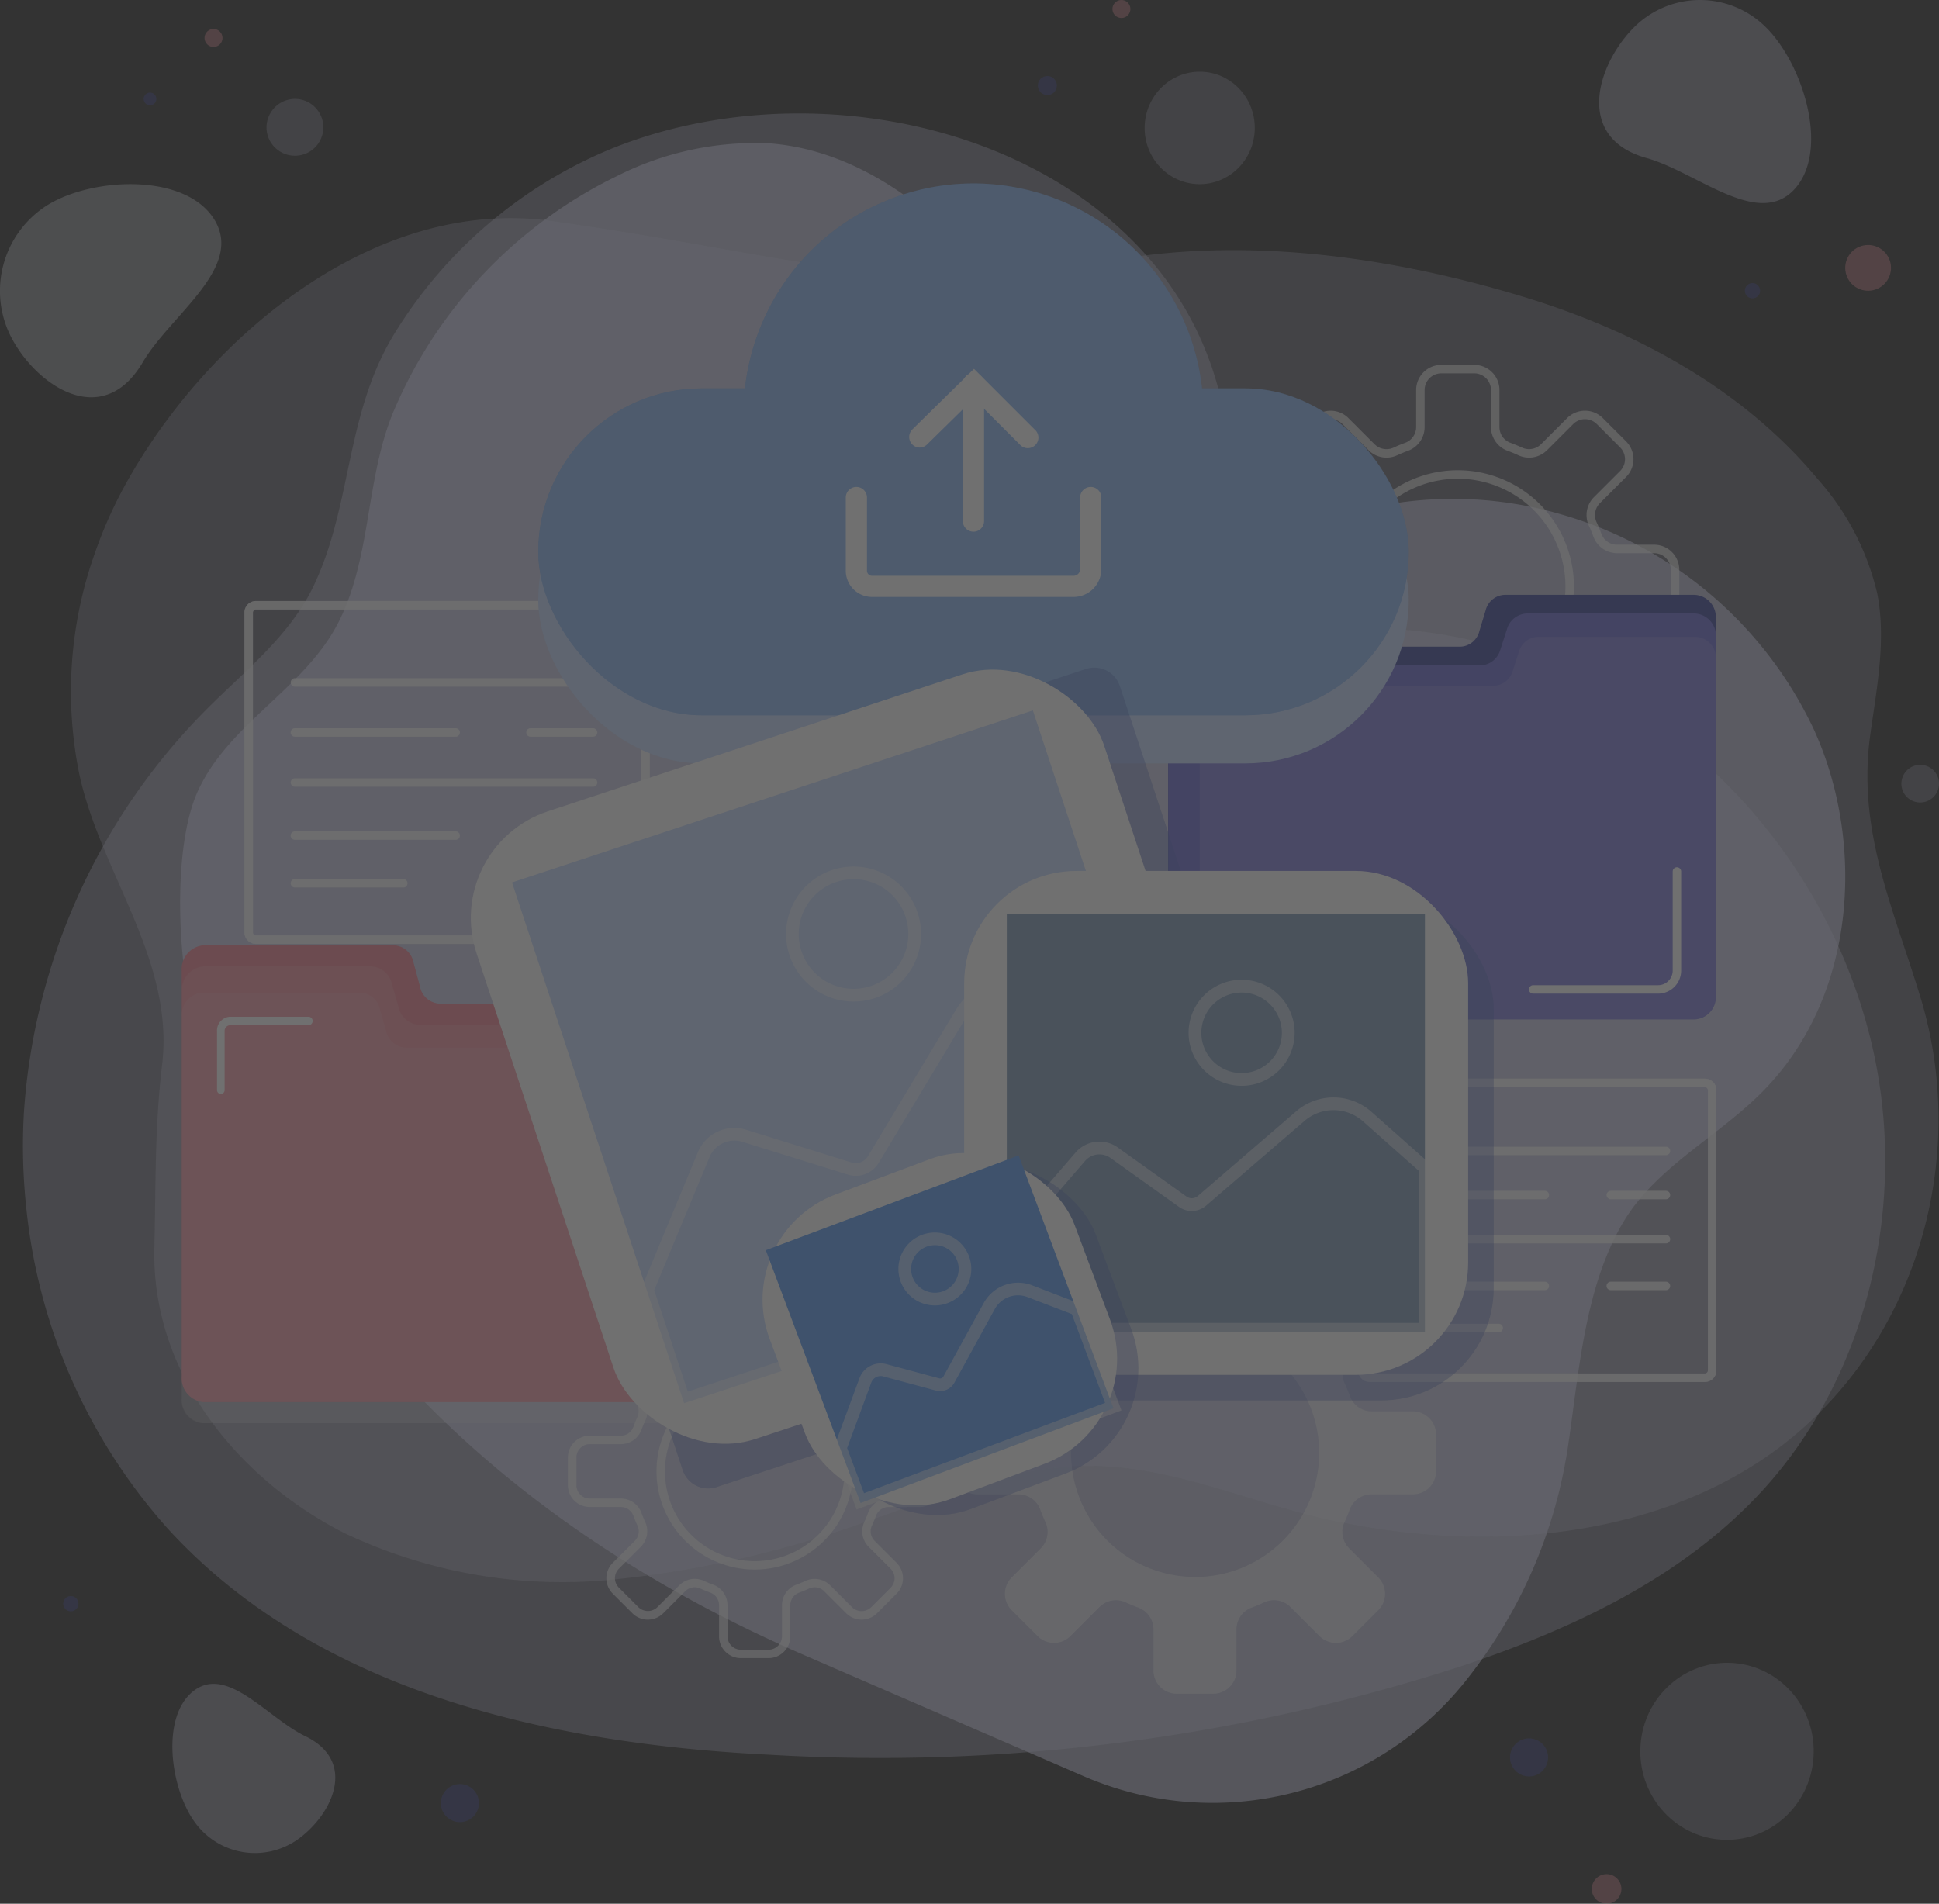 <svg xmlns="http://www.w3.org/2000/svg" width="109.722" height="107.733" viewBox="0 0 109.722 107.733">
  <rect x="0" y="0" width="109.722" height="107.733" fill="#333333" stroke="none"/>
  <g id="Group_1" data-name="Group 1" opacity="0.3">
    <g id="BACKGROUND" transform="translate(0 0)">
      <g id="Group_9" data-name="Group 9" transform="translate(1.3 3.993)">
        <g id="Group_8" data-name="Group 8" transform="translate(0 0)">
          <g id="Group_3" data-name="Group 3" transform="translate(0 2.428)" opacity="0.41">
            <g id="Group_2" data-name="Group 2">
              <g id="Group_1-2" data-name="Group 1">
                <path id="Path_1" data-name="Path 1" d="M28.214,106.152a32.774,32.774,0,0,1-.129-5.472A35.719,35.719,0,0,1,38.5,77.858c2.146-2.14,4.611-4.086,5.94-6.832,2.238-4.624,1.793-9.778,4.627-14.376A26.056,26.056,0,0,1,61.125,46.3c14.727-6.1,36.148,1.424,35.181,19.967,0,.067-.006.163-.008.285a6.644,6.644,0,0,0,6.8,6.8c13.849-.4,26.3,9.859,29.538,23.516,2.082,8.783-.115,18.647-6.156,25.259-4.509,4.935-10.746,7.846-17.025,9.952a106.819,106.819,0,0,1-39.222,5.02c-12.386-.615-25.566-3.543-34.02-12.8A32.111,32.111,0,0,1,28.214,106.152Z" transform="translate(-28.026 -44.223)" fill="#e1e2fe"/>
              </g>
            </g>
          </g>
          <g id="Group_4" data-name="Group 4" transform="translate(63.405)" opacity="0.31">
            <ellipse id="Ellipse_1" data-name="Ellipse 1" cx="3.182" cy="3.116" rx="3.182" ry="3.116" transform="matrix(0.021, -1, 1, 0.021, 0, 6.363)" fill="#e1e2fe"/>
          </g>
          <g id="Group_5" data-name="Group 5" transform="translate(13.783 1.605)" opacity="0.31">
            <path id="Path_2" data-name="Path 2" d="M85.611,42.511a1.608,1.608,0,1,0,1.524-1.725A1.619,1.619,0,0,0,85.611,42.511Z" transform="translate(-85.609 -40.785)" fill="#e1e2fe"/>
          </g>
          <g id="Group_6" data-name="Group 6" transform="translate(106.293 39.289)" opacity="0.31">
            <path id="Path_3" data-name="Path 3" d="M472.088,199.358a1.065,1.065,0,1,0,1.009-1.142A1.072,1.072,0,0,0,472.088,199.358Z" transform="translate(-472.086 -198.215)" fill="#e1e2fe"/>
          </g>
          <g id="Group_7" data-name="Group 7" transform="translate(91.417 90.001)" opacity="0.31">
            <ellipse id="Ellipse_2" data-name="Ellipse 2" cx="5.009" cy="4.906" rx="5.009" ry="4.906" transform="translate(0 10.017) rotate(-88.801)" fill="#e1e2fe"/>
          </g>
        </g>
      </g>
      <g id="Group_13" data-name="Group 13">
        <g id="Group_10" data-name="Group 10">
          <path id="Path_4" data-name="Path 4" d="M23.342,69.808a5.73,5.73,0,0,1,2.017-7.739c2.65-1.57,7.883-1.743,9.419.961s-2.532,5.31-4.11,7.991C28.467,74.76,24.878,72.512,23.342,69.808Z" transform="translate(-22.594 -50.512)" fill="#ecf1f7" opacity="0.47"/>
          <path id="Path_5" data-name="Path 5" d="M70.506,424.239a4.191,4.191,0,0,1-5.93-.979c-1.371-1.942-1.893-6,.011-7.405s4.155,1.566,6.275,2.589C73.819,419.872,72.409,422.837,70.506,424.239Z" transform="translate(-53.591 -320.196)" fill="#e1e2fe" opacity="0.47"/>
          <path id="Path_6" data-name="Path 6" d="M402.5,19.055a5.28,5.28,0,0,1,7.576-.115c2.121,2.1,3.643,7.029,1.58,9.2s-5.5-1.012-8.351-1.807C399.328,25.22,400.441,21.223,402.5,19.055Z" transform="translate(-310.147 -17.395)" fill="#e1e2fe" opacity="0.47"/>
        </g>
        <g id="Group_12" data-name="Group 12" transform="translate(4.008 8.073)">
          <path id="Path_7" data-name="Path 7" d="M40.7,87.939a23.352,23.352,0,0,0-.871,12.541c1.212,5.575,5.388,10.477,4.676,16.423-.427,3.568-.351,6.839-.437,10.345-.177,7.2,4.853,13.158,10.754,16.141a28.717,28.717,0,0,0,15.5,2.6,59.271,59.271,0,0,0,13.9-3.2c4.337-1.485,8.546-3.33,13.222-3.191,3.889.115,7.495,1.56,11.186,2.564,8.811,2.4,19.235,2.056,26.724-3.138,8.209-5.693,11.525-16.494,8.656-25.934-1.539-5.063-3.593-9.452-2.85-14.846.366-2.654.911-5.355.407-7.986a14.762,14.762,0,0,0-3.365-6.5c-4.245-5.115-10.289-8.377-16.572-10.3-7.127-2.177-15.04-3.364-22.451-2.237-14.4,2.189-17.53.06-32.579-2.077C56.516,67.718,47.053,75.733,42.458,84A24.965,24.965,0,0,0,40.7,87.939Z" transform="translate(-39.34 -64.706)" fill="#e1e2fe" opacity="0.32"/>
          <g id="Group_11" data-name="Group 11" transform="translate(6.186)" opacity="0.83">
            <path id="Path_8" data-name="Path 8" d="M67.324,85.937C69.4,83.2,72.6,81.343,74.174,78.2c1.88-3.764,1.484-8.206,3.163-12.051A26.147,26.147,0,0,1,89.94,52.99a17.352,17.352,0,0,1,8.593-1.831c4.476.343,8.337,3.008,11.357,6.19,4.494,4.736,7.671,11.463,13.064,15.257,2.976,2.094,6.473-.128,9.626-.832a21.815,21.815,0,0,1,10.677.36,22.711,22.711,0,0,1,14.378,12.206c2.885,6.327,2.475,15.073-2.94,20.513-2.5,2.516-5.9,4.2-7.761,7.212-2.333,3.783-2.606,8.9-3.258,13.1a27.8,27.8,0,0,1-5.688,12.925l-.1.128A18.325,18.325,0,0,1,116.4,143.6l-15.869-6.875c-16.1-6.976-28.326-18.217-34.194-34.508C65.064,98.7,64.6,91.18,66.22,87.739A10.1,10.1,0,0,1,67.324,85.937Z" transform="translate(-65.183 -51.12)" fill="#e1e2fe" opacity="0.81"/>
          </g>
        </g>
      </g>
      <circle id="Ellipse_3" data-name="Ellipse 3" cx="1.077" cy="1.077" r="1.077" transform="translate(85.447 98.374)" fill="#3e479b" opacity="0.58"/>
      <circle id="Ellipse_4" data-name="Ellipse 4" cx="0.539" cy="0.539" r="0.539" transform="translate(58.727 4.301)" fill="#3e479b" opacity="0.58"/>
      <circle id="Ellipse_5" data-name="Ellipse 5" cx="1.077" cy="1.077" r="1.077" transform="translate(24.947 100.96)" fill="#3e479b" opacity="0.58"/>
      <circle id="Ellipse_6" data-name="Ellipse 6" cx="0.838" cy="0.838" r="0.838" transform="translate(90.074 106.057)" fill="#ef929c" opacity="0.58"/>
      <circle id="Ellipse_7" data-name="Ellipse 7" cx="0.359" cy="0.359" r="0.359" transform="translate(8.13 5.24)" fill="#3e479b" opacity="0.58"/>
      <circle id="Ellipse_8" data-name="Ellipse 8" cx="1.294" cy="1.294" r="1.294" transform="translate(103.971 15.725) rotate(-63.039)" fill="#ef929c" opacity="0.58"/>
      <path id="Path_9" data-name="Path 9" d="M71.958,24.855a.507.507,0,1,1-.39-.6A.508.508,0,0,1,71.958,24.855Z" transform="translate(-59.379 -22.603)" fill="#ef929c" opacity="0.58"/>
      <path id="Path_10" data-name="Path 10" d="M286.584,18.008a.507.507,0,1,1-.39-.6A.507.507,0,0,1,286.584,18.008Z" transform="translate(-222.63 -17.395)" fill="#ef929c" opacity="0.58"/>
      <path id="Path_11" data-name="Path 11" d="M435.934,84.845a.431.431,0,1,1-.332-.512A.431.431,0,0,1,435.934,84.845Z" transform="translate(-336.345 -68.303)" fill="#3e479b" opacity="0.58"/>
      <path id="Path_12" data-name="Path 12" d="M38.391,395.252a.431.431,0,1,1-.332-.512A.431.431,0,0,1,38.391,395.252Z" transform="translate(-33.961 -304.409)" fill="#3e479b" opacity="0.58"/>
    </g>
    <g id="OBJECTS" transform="translate(10.283 6.299)">
      <g id="Group_28" data-name="Group 28" transform="translate(3.55 14.348)">
        <g id="Group_18" data-name="Group 18" transform="translate(18.306)" opacity="0.66">
          <g id="Group_17" data-name="Group 17">
            <g id="Group_14" data-name="Group 14" transform="translate(37.818)">
              <path id="Path_13" data-name="Path 13" d="M328.322,128.72h-1.868a1.424,1.424,0,0,1-1.422-1.423v-2.1a.948.948,0,0,0-.62-.886c-.221-.081-.44-.172-.653-.271a.956.956,0,0,0-1.075.184l-1.486,1.486a1.423,1.423,0,0,1-2.012,0l-1.321-1.321a1.424,1.424,0,0,1,0-2.012l1.486-1.486a.956.956,0,0,0,.184-1.075c-.1-.215-.19-.434-.271-.653a.948.948,0,0,0-.886-.62h-2.1a1.424,1.424,0,0,1-1.423-1.423v-1.868a1.424,1.424,0,0,1,1.423-1.423h2.1a.948.948,0,0,0,.886-.62c.08-.219.172-.439.271-.653a.956.956,0,0,0-.184-1.075l-1.486-1.486a1.424,1.424,0,0,1,0-2.012l1.321-1.321a1.424,1.424,0,0,1,2.012,0l1.486,1.486a.956.956,0,0,0,1.075.184c.215-.1.434-.19.653-.271a.948.948,0,0,0,.62-.886v-2.1a1.424,1.424,0,0,1,1.422-1.423h1.868a1.424,1.424,0,0,1,1.423,1.423v2.1a.948.948,0,0,0,.62.886c.219.08.439.171.653.27a.956.956,0,0,0,1.075-.184l1.486-1.486a1.424,1.424,0,0,1,2.012,0l1.321,1.321a1.424,1.424,0,0,1,0,2.012l-1.486,1.486a.955.955,0,0,0-.184,1.075c.1.214.19.434.271.653a.948.948,0,0,0,.886.62h2.1a1.424,1.424,0,0,1,1.423,1.423v1.868a1.424,1.424,0,0,1-1.423,1.423h-2.1a.948.948,0,0,0-.886.62c-.08.219-.171.439-.27.653a.955.955,0,0,0,.184,1.075l1.486,1.486a1.425,1.425,0,0,1,0,2.012l-1.321,1.321a1.423,1.423,0,0,1-2.012,0l-1.486-1.486a.956.956,0,0,0-1.075-.184c-.213.1-.433.19-.653.271a.948.948,0,0,0-.62.886v2.1A1.424,1.424,0,0,1,328.322,128.72Zm-4.97-5.249a1.44,1.44,0,0,1,.607.134c.2.093.409.179.617.255a1.428,1.428,0,0,1,.934,1.336v2.1a.945.945,0,0,0,.944.944h1.868a.945.945,0,0,0,.944-.944v-2.1a1.429,1.429,0,0,1,.934-1.336c.208-.076.416-.163.617-.255a1.436,1.436,0,0,1,1.615.28l1.486,1.486a.945.945,0,0,0,1.335,0l1.321-1.321a.945.945,0,0,0,0-1.335l-1.486-1.486a1.435,1.435,0,0,1-.28-1.615c.093-.2.18-.41.255-.617a1.428,1.428,0,0,1,1.336-.934h2.1a.945.945,0,0,0,.944-.944v-1.868a.945.945,0,0,0-.944-.944h-2.1a1.428,1.428,0,0,1-1.336-.934c-.076-.208-.162-.415-.255-.617a1.435,1.435,0,0,1,.28-1.614l1.486-1.486a.945.945,0,0,0,0-1.335L335.253,107a.946.946,0,0,0-1.335,0l-1.486,1.486a1.437,1.437,0,0,1-1.615.28c-.2-.094-.41-.18-.617-.255a1.429,1.429,0,0,1-.934-1.336v-2.1a.945.945,0,0,0-.944-.944h-1.868a.945.945,0,0,0-.944.944v2.1a1.429,1.429,0,0,1-.934,1.336c-.207.076-.415.162-.617.255a1.436,1.436,0,0,1-1.614-.28L320.859,107a.946.946,0,0,0-1.335,0l-1.321,1.321a.945.945,0,0,0,0,1.335l1.486,1.486a1.436,1.436,0,0,1,.28,1.614c-.093.2-.179.41-.256.617a1.428,1.428,0,0,1-1.336.934h-2.1a.945.945,0,0,0-.944.944v1.868a.945.945,0,0,0,.944.944h2.1a1.428,1.428,0,0,1,1.336.934c.076.207.162.414.256.617a1.437,1.437,0,0,1-.28,1.614l-1.486,1.486a.945.945,0,0,0,0,1.335l1.321,1.321a.946.946,0,0,0,1.335,0l1.486-1.486A1.425,1.425,0,0,1,323.352,123.471Zm4.036-.715a6.571,6.571,0,1,1,6.571-6.571A6.578,6.578,0,0,1,327.388,122.756Zm0-12.662a6.092,6.092,0,1,0,6.092,6.092A6.1,6.1,0,0,0,327.388,110.093Z" transform="translate(-314.853 -103.65)" fill="#fff"/>
            </g>
            <g id="Group_15" data-name="Group 15" transform="translate(21.849 47.937)" opacity="0.84">
              <path id="Path_14" data-name="Path 14" d="M274.1,315.2h-2.331a1.312,1.312,0,0,1-1.232-.862q-.132-.359-.292-.7a1.32,1.32,0,0,1,.257-1.491l1.648-1.648a1.312,1.312,0,0,0,0-1.856l-1.465-1.465a1.312,1.312,0,0,0-1.856,0l-1.648,1.649a1.32,1.32,0,0,1-1.491.257q-.345-.16-.7-.292a1.313,1.313,0,0,1-.862-1.232v-2.331a1.312,1.312,0,0,0-1.312-1.312h-2.072a1.312,1.312,0,0,0-1.312,1.312v2.331a1.313,1.313,0,0,1-.862,1.232q-.359.132-.7.292a1.32,1.32,0,0,1-1.491-.257l-1.648-1.649a1.312,1.312,0,0,0-1.856,0l-1.465,1.465a1.312,1.312,0,0,0,0,1.856l1.648,1.648a1.32,1.32,0,0,1,.257,1.491q-.16.345-.292.7a1.312,1.312,0,0,1-1.232.862H249.45a1.312,1.312,0,0,0-1.312,1.312v2.072a1.312,1.312,0,0,0,1.312,1.312h2.331a1.312,1.312,0,0,1,1.232.862q.132.359.292.7a1.32,1.32,0,0,1-.257,1.491l-1.648,1.648a1.312,1.312,0,0,0,0,1.856l1.465,1.465a1.312,1.312,0,0,0,1.856,0l1.648-1.649a1.32,1.32,0,0,1,1.491-.257q.345.16.7.292a1.313,1.313,0,0,1,.862,1.232v2.331a1.312,1.312,0,0,0,1.312,1.312h2.072a1.312,1.312,0,0,0,1.312-1.312v-2.331a1.313,1.313,0,0,1,.862-1.232q.359-.132.7-.292a1.32,1.32,0,0,1,1.491.257l1.648,1.649a1.312,1.312,0,0,0,1.856,0l1.465-1.465a1.312,1.312,0,0,0,0-1.856l-1.648-1.648a1.32,1.32,0,0,1-.257-1.491q.16-.345.292-.7a1.312,1.312,0,0,1,1.232-.862H274.1a1.312,1.312,0,0,0,1.312-1.312v-2.072A1.312,1.312,0,0,0,274.1,315.2Zm-12.324,9.37a7.021,7.021,0,1,1,7.022-7.022A7.021,7.021,0,0,1,261.774,324.574Z" transform="translate(-248.138 -303.916)" fill="#fff"/>
            </g>
            <g id="Group_16" data-name="Group 16" transform="translate(0 52.049)">
              <path id="Path_15" data-name="Path 15" d="M168.212,342.231h-1.57A1.235,1.235,0,0,1,165.409,341v-1.766a.758.758,0,0,0-.5-.709c-.185-.068-.371-.144-.551-.228a.765.765,0,0,0-.86.147l-1.249,1.249a1.233,1.233,0,0,1-1.744,0l-1.11-1.11a1.233,1.233,0,0,1,0-1.744l1.249-1.248a.764.764,0,0,0,.147-.86c-.083-.18-.16-.365-.229-.552a.758.758,0,0,0-.709-.5h-1.766a1.235,1.235,0,0,1-1.233-1.233v-1.569a1.235,1.235,0,0,1,1.233-1.233h1.766a.758.758,0,0,0,.709-.5c.069-.187.146-.373.229-.552a.765.765,0,0,0-.147-.86l-1.249-1.249a1.233,1.233,0,0,1,0-1.744l1.11-1.11a1.235,1.235,0,0,1,1.744,0l1.249,1.249a.764.764,0,0,0,.86.147c.178-.083.364-.159.551-.228a.758.758,0,0,0,.5-.709v-1.766a1.235,1.235,0,0,1,1.233-1.233h1.57a1.235,1.235,0,0,1,1.233,1.233v1.766a.758.758,0,0,0,.5.709c.188.069.373.146.551.228a.764.764,0,0,0,.86-.147l1.249-1.249a1.235,1.235,0,0,1,1.744,0l1.11,1.11a1.233,1.233,0,0,1,0,1.744l-1.249,1.249a.765.765,0,0,0-.147.86c.083.178.16.364.229.552a.758.758,0,0,0,.709.5h1.766A1.235,1.235,0,0,1,178,330.878v1.569a1.235,1.235,0,0,1-1.233,1.233H175a.758.758,0,0,0-.709.5c-.068.186-.145.372-.229.552a.764.764,0,0,0,.147.86l1.249,1.248a1.234,1.234,0,0,1,0,1.744l-1.11,1.11a1.233,1.233,0,0,1-1.744,0l-1.249-1.249a.766.766,0,0,0-.86-.147c-.181.084-.367.161-.552.229a.758.758,0,0,0-.5.709V341A1.235,1.235,0,0,1,168.212,342.231Zm-4.175-4.486a1.252,1.252,0,0,1,.526.116c.169.078.342.15.515.213a1.239,1.239,0,0,1,.81,1.158V341a.756.756,0,0,0,.755.755h1.57a.756.756,0,0,0,.754-.755v-1.766a1.239,1.239,0,0,1,.81-1.158c.173-.063.346-.135.515-.213a1.246,1.246,0,0,1,1.4.243l1.249,1.249a.772.772,0,0,0,1.067,0l1.11-1.11a.755.755,0,0,0,0-1.067l-1.249-1.248a1.245,1.245,0,0,1-.243-1.4c.078-.168.15-.341.213-.515A1.238,1.238,0,0,1,175,333.2h1.766a.755.755,0,0,0,.755-.755v-1.569a.755.755,0,0,0-.755-.755H175a1.239,1.239,0,0,1-1.158-.81c-.064-.175-.136-.348-.213-.515a1.245,1.245,0,0,1,.243-1.4l1.249-1.249a.755.755,0,0,0,0-1.067l-1.11-1.11a.756.756,0,0,0-1.067,0l-1.249,1.249a1.244,1.244,0,0,1-1.4.243c-.166-.077-.34-.149-.515-.214a1.238,1.238,0,0,1-.81-1.158v-1.766a.755.755,0,0,0-.754-.755h-1.57a.755.755,0,0,0-.755.755v1.766a1.238,1.238,0,0,1-.81,1.158c-.175.064-.349.136-.515.214a1.244,1.244,0,0,1-1.4-.243l-1.249-1.249a.756.756,0,0,0-1.067,0l-1.11,1.11a.754.754,0,0,0,0,1.067l1.249,1.249a1.244,1.244,0,0,1,.243,1.4c-.077.167-.149.34-.214.516a1.238,1.238,0,0,1-1.158.81h-1.766a.755.755,0,0,0-.755.755v1.569a.755.755,0,0,0,.755.755h1.766a1.238,1.238,0,0,1,1.158.81c.064.174.135.347.213.515a1.244,1.244,0,0,1-.243,1.4l-1.249,1.248a.754.754,0,0,0,0,1.067l1.11,1.11a.772.772,0,0,0,1.067,0l1.249-1.249A1.234,1.234,0,0,1,164.037,337.745Zm3.39-.524a5.558,5.558,0,1,1,5.558-5.558A5.564,5.564,0,0,1,167.427,337.221Zm0-10.637a5.079,5.079,0,1,0,5.079,5.079A5.085,5.085,0,0,0,167.427,326.584Z" transform="translate(-156.859 -321.095)" fill="#fff"/>
            </g>
          </g>
        </g>
        <g id="Group_27" data-name="Group 27" transform="translate(0 13.364)">
          <g id="Group_22" data-name="Group 22" transform="translate(63.022 27.031)" opacity="0.81">
            <path id="Path_16" data-name="Path 16" d="M405.755,299.4h-3.121a.239.239,0,0,1,0-.479h3.121a.239.239,0,0,1,0,.479Z" transform="translate(-388.339 -292.575)" fill="#fff"/>
            <path id="Path_17" data-name="Path 17" d="M405.755,320.883h-3.121a.239.239,0,0,1,0-.479h3.121a.239.239,0,0,1,0,.479Z" transform="translate(-388.339 -308.915)" fill="#fff"/>
            <g id="Group_21" data-name="Group 21">
              <g id="Group_20" data-name="Group 20">
                <g id="Group_19" data-name="Group 19">
                  <path id="Path_18" data-name="Path 18" d="M363.294,289.569H344.321a.65.65,0,0,1-.649-.649V273.057a.65.65,0,0,1,.649-.649h18.973a.65.65,0,0,1,.649.649v15.863A.65.65,0,0,1,363.294,289.569Zm-18.973-16.682a.171.171,0,0,0-.17.17v15.863a.171.171,0,0,0,.17.17h18.973a.171.171,0,0,0,.17-.17V273.057a.171.171,0,0,0-.17-.17Z" transform="translate(-343.672 -272.408)" fill="#fff"/>
                  <path id="Path_19" data-name="Path 19" d="M363.294,289.569H344.321a.65.65,0,0,1-.649-.649V273.057a.65.65,0,0,1,.649-.649h18.973a.65.65,0,0,1,.649.649v15.863A.65.65,0,0,1,363.294,289.569Zm-18.973-16.682a.171.171,0,0,0-.17.17v15.863a.171.171,0,0,0,.17.17h18.973a.171.171,0,0,0,.17-.17V273.057a.171.171,0,0,0-.17-.17Z" transform="translate(-343.672 -272.408)" fill="#fff" opacity="0.66"/>
                </g>
              </g>
              <path id="Path_20" data-name="Path 20" d="M368.419,288.975h-14.87a.239.239,0,1,1,0-.479h14.87a.239.239,0,1,1,0,.479Z" transform="translate(-351.002 -284.645)" fill="#fff"/>
              <path id="Path_21" data-name="Path 21" d="M368.419,309.826h-14.87a.239.239,0,0,1,0-.479h14.87a.239.239,0,0,1,0,.479Z" transform="translate(-351.002 -300.505)" fill="#fff"/>
              <path id="Path_22" data-name="Path 22" d="M361.565,299.4h-8.017a.239.239,0,1,1,0-.479h8.017a.239.239,0,1,1,0,.479Z" transform="translate(-351.002 -292.575)" fill="#fff"/>
              <path id="Path_23" data-name="Path 23" d="M361.565,320.883h-8.017a.239.239,0,1,1,0-.479h8.017a.239.239,0,1,1,0,.479Z" transform="translate(-351.002 -308.915)" fill="#fff"/>
              <path id="Path_24" data-name="Path 24" d="M358.955,330.835h-5.407a.239.239,0,1,1,0-.479h5.407a.239.239,0,1,1,0,.479Z" transform="translate(-351.002 -316.485)" fill="#fff"/>
            </g>
          </g>
          <g id="Group_26" data-name="Group 26" opacity="0.81">
            <path id="Path_25" data-name="Path 25" d="M150.787,190.039h-3.54a.239.239,0,0,1,0-.479h3.54a.239.239,0,0,1,0,.479Z" transform="translate(-131.06 -182.36)" fill="#fff"/>
            <path id="Path_26" data-name="Path 26" d="M150.787,214.412h-3.54a.239.239,0,1,1,0-.479h3.54a.239.239,0,0,1,0,.479Z" transform="translate(-131.06 -200.899)" fill="#fff"/>
            <g id="Group_25" data-name="Group 25">
              <g id="Group_24" data-name="Group 24">
                <g id="Group_23" data-name="Group 23">
                  <path id="Path_27" data-name="Path 27" d="M102.669,178.884H81.033a.65.65,0,0,1-.649-.649V160.128a.65.65,0,0,1,.649-.649h21.636a.65.65,0,0,1,.649.649v18.107A.65.65,0,0,1,102.669,178.884ZM81.033,159.958a.17.17,0,0,0-.17.17v18.107a.17.17,0,0,0,.17.17h21.636a.17.17,0,0,0,.17-.17V160.128a.17.17,0,0,0-.17-.17Z" transform="translate(-80.384 -159.479)" fill="#fff"/>
                  <path id="Path_28" data-name="Path 28" d="M102.669,178.884H81.033a.65.65,0,0,1-.649-.649V160.128a.65.65,0,0,1,.649-.649h21.636a.65.65,0,0,1,.649.649v18.107A.65.65,0,0,1,102.669,178.884ZM81.033,159.958a.17.17,0,0,0-.17.17v18.107a.17.17,0,0,0,.17.17h21.636a.17.17,0,0,0,.17-.17V160.128a.17.17,0,0,0-.17-.17Z" transform="translate(-80.384 -159.479)" fill="#fff" opacity="0.66"/>
                </g>
              </g>
              <path id="Path_29" data-name="Path 29" d="M108.427,178.21H91.556a.239.239,0,0,1,0-.479h16.871a.239.239,0,0,1,0,.479Z" transform="translate(-88.7 -173.362)" fill="#fff"/>
              <path id="Path_30" data-name="Path 30" d="M108.427,201.867H91.556a.239.239,0,1,1,0-.479h16.871a.239.239,0,0,1,0,.479Z" transform="translate(-88.7 -191.356)" fill="#fff"/>
              <path id="Path_31" data-name="Path 31" d="M100.652,190.039h-9.1a.239.239,0,0,1,0-.479h9.1a.239.239,0,1,1,0,.479Z" transform="translate(-88.7 -182.36)" fill="#fff"/>
              <path id="Path_32" data-name="Path 32" d="M100.652,214.412h-9.1a.239.239,0,0,1,0-.479h9.1a.239.239,0,1,1,0,.479Z" transform="translate(-88.7 -200.899)" fill="#fff"/>
              <path id="Path_33" data-name="Path 33" d="M97.69,225.7H91.556a.239.239,0,1,1,0-.479H97.69a.239.239,0,1,1,0,.479Z" transform="translate(-88.7 -209.487)" fill="#fff"/>
            </g>
          </g>
        </g>
      </g>
      <g id="Group_34" data-name="Group 34" transform="translate(0 27.362)">
        <g id="Group_30" data-name="Group 30" transform="translate(55.824 0)">
          <g id="Group_29" data-name="Group 29">
            <path id="Path_34" data-name="Path 34" d="M328.554,158.019H317.8a1.154,1.154,0,0,0-1.067.876l-.356,1.182a1.154,1.154,0,0,1-1.067.876H299.9a1.226,1.226,0,0,0-1.13,1.3h0V179.7a1.226,1.226,0,0,0,1.13,1.3h28.652a1.258,1.258,0,0,0,1.207-1.3V159.323A1.258,1.258,0,0,0,328.554,158.019Z" transform="translate(-298.772 -158.019)" fill="#3e479b"/>
            <path id="Path_35" data-name="Path 35" d="M317.563,164.5l.381-1.182a1.217,1.217,0,0,1,1.139-.876h9.472a1.258,1.258,0,0,1,1.207,1.3v20.372a1.258,1.258,0,0,1-1.207,1.3H299.978a1.258,1.258,0,0,1-1.206-1.3V166.683a1.258,1.258,0,0,1,1.206-1.3h16.444A1.217,1.217,0,0,0,317.563,164.5Z" transform="translate(-298.772 -161.386)" fill="#6d6cd4"/>
            <path id="Path_36" data-name="Path 36" d="M323.919,169.9l.359-1.115a1.147,1.147,0,0,1,1.074-.825h8.928a1.186,1.186,0,0,1,1.137,1.229v19.2a1.186,1.186,0,0,1-1.137,1.229H307.345a1.186,1.186,0,0,1-1.137-1.229V171.953a1.186,1.186,0,0,1,1.137-1.229h15.5A1.147,1.147,0,0,0,323.919,169.9Z" transform="translate(-304.428 -165.58)" fill="#fff" opacity="0.12"/>
          </g>
          <path id="Path_37" data-name="Path 37" d="M391.373,229.579H384.3a.239.239,0,1,1,0-.479h7.068a.828.828,0,0,0,.827-.827v-5.607a.239.239,0,0,1,.479,0v5.607A1.308,1.308,0,0,1,391.373,229.579Z" transform="translate(-363.649 -207.009)" fill="#fff"/>
        </g>
        <g id="Group_33" data-name="Group 33" transform="translate(0 19.833)">
          <g id="Group_32" data-name="Group 32">
            <g id="Group_31" data-name="Group 31">
              <path id="Path_38" data-name="Path 38" d="M66.769,240.875H77.6a1.2,1.2,0,0,1,1.074.985l.359,1.33a1.2,1.2,0,0,0,1.074.985h15.5a1.334,1.334,0,0,1,1.137,1.467h0v19.617a1.334,1.334,0,0,1-1.137,1.467H66.769a1.359,1.359,0,0,1-1.214-1.467V242.342A1.358,1.358,0,0,1,66.769,240.875Z" transform="translate(-65.555 -240.875)" fill="#f28393"/>
              <path id="Path_39" data-name="Path 39" d="M77.832,248.169l-.383-1.33a1.254,1.254,0,0,0-1.147-.985H66.769a1.359,1.359,0,0,0-1.214,1.467v22.916a1.359,1.359,0,0,0,1.214,1.467h28.76a1.359,1.359,0,0,0,1.214-1.467V250.621a1.358,1.358,0,0,0-1.214-1.467H78.979A1.254,1.254,0,0,1,77.832,248.169Z" transform="translate(-65.555 -244.662)" fill="#fff" opacity="0.12"/>
              <path id="Path_40" data-name="Path 40" d="M77.127,254.239l-.361-1.254a1.182,1.182,0,0,0-1.081-.928H66.7a1.281,1.281,0,0,0-1.144,1.383v21.6a1.281,1.281,0,0,0,1.144,1.383H93.808a1.28,1.28,0,0,0,1.144-1.383V256.55a1.281,1.281,0,0,0-1.144-1.383h-15.6A1.182,1.182,0,0,1,77.127,254.239Z" transform="translate(-65.555 -249.38)" fill="#fff" opacity="0.12"/>
            </g>
          </g>
          <path id="Path_41" data-name="Path 41" d="M74.117,262.141a.228.228,0,0,1-.214-.239v-3.322a.778.778,0,0,1,.73-.816H79.1a.241.241,0,0,1,0,.479H74.633a.321.321,0,0,0-.3.337V261.9A.228.228,0,0,1,74.117,262.141Z" transform="translate(-71.905 -253.721)" fill="#fff"/>
        </g>
      </g>
      <g id="Group_49" data-name="Group 49" transform="translate(14.687 0)">
        <g id="Group_42" data-name="Group 42" transform="translate(5.487)">
          <g id="Group_36" data-name="Group 36" transform="translate(0 6.81)">
            <g id="Group_35" data-name="Group 35">
              <rect id="Rectangle_2" data-name="Rectangle 2" width="49.259" height="18.498" rx="9.249" transform="translate(0 11.593)" fill="#c5d9ff"/>
              <circle id="Ellipse_9" data-name="Ellipse 9" cx="13.008" cy="13.008" r="13.008" transform="translate(11.622)" fill="#599af2"/>
            </g>
          </g>
          <g id="Group_37" data-name="Group 37">
            <rect id="Rectangle_3" data-name="Rectangle 3" width="49.259" height="18.498" rx="9.249" transform="translate(0 15.679)" fill="#599af2"/>
            <circle id="Ellipse_10" data-name="Ellipse 10" cx="13.008" cy="13.008" r="13.008" transform="translate(7.536 10.294) rotate(-23.309)" fill="#599af2"/>
          </g>
          <g id="Group_39" data-name="Group 39" opacity="0.35">
            <g id="Group_38" data-name="Group 38">
              <rect id="Rectangle_4" data-name="Rectangle 4" width="49.259" height="18.498" rx="9.249" transform="translate(0 15.679)" fill="#ecf1f7"/>
              <circle id="Ellipse_11" data-name="Ellipse 11" cx="13.008" cy="13.008" r="13.008" transform="translate(7.536 10.294) rotate(-23.309)" fill="#ecf1f7"/>
            </g>
          </g>
          <g id="Group_41" data-name="Group 41" transform="translate(17.401 14.573)">
            <g id="Group_40" data-name="Group 40" transform="translate(3.588)">
              <path id="Path_42" data-name="Path 42" d="M238.118,109.046a.6.6,0,0,1-.419-1.025l3.491-3.432,3.435,3.435a.6.6,0,1,1-.846.846l-2.6-2.6-2.645,2.6A.6.6,0,0,1,238.118,109.046Z" transform="translate(-237.52 -104.589)" fill="#fff"/>
              <path id="Path_43" data-name="Path 43" d="M250.825,114.581a.6.6,0,0,1-.6-.6v-7.775a.6.6,0,1,1,1.2,0v7.775A.6.6,0,0,1,250.825,114.581Z" transform="translate(-247.185 -105.365)" fill="#fff"/>
            </g>
            <path id="Path_44" data-name="Path 44" d="M235.415,138.742h-11.4a1.484,1.484,0,0,1-1.482-1.482v-4.142a.6.6,0,1,1,1.2,0v4.142a.286.286,0,0,0,.286.286h11.4a.375.375,0,0,0,.375-.375v-4.053a.6.6,0,1,1,1.2,0v4.053A1.574,1.574,0,0,1,235.415,138.742Z" transform="translate(-222.531 -125.834)" fill="#fff"/>
          </g>
        </g>
        <g id="Group_44" data-name="Group 44" transform="translate(0 29.87)">
          <path id="Path_45" data-name="Path 45" d="M184.016,210.813l-32.631,10.781a1.522,1.522,0,0,1-1.922-.967L138.681,188a1.522,1.522,0,0,1,.968-1.922l32.632-10.781a1.521,1.521,0,0,1,1.922.967l10.781,32.631A1.522,1.522,0,0,1,184.016,210.813Z" transform="translate(-135.805 -173.607)" fill="#4c65ba" opacity="0.36"/>
          <rect id="Rectangle_5" data-name="Rectangle 5" width="37.41" height="37.41" rx="6.357" transform="translate(0 11.736) rotate(-18.283)" fill="#fff"/>
          <g id="Group_43" data-name="Group 43" transform="translate(4.004 4.031)">
            <rect id="Rectangle_6" data-name="Rectangle 6" width="31.038" height="31.038" transform="translate(0 9.737) rotate(-18.283)" fill="#c5d9ff"/>
            <path id="Path_46" data-name="Path 46" d="M176.268,272.369l-2.2-6.672,3.225-7.772a2.231,2.231,0,0,1,2.734-1.282l5.969,1.854a.8.8,0,0,0,.922-.351l4.969-8.271a4.129,4.129,0,0,1,5.154-1.661l5.473,2.354.051.153,3.86,11.685-.341.112Zm-1.439-6.644,1.9,5.737,28.789-9.512-3.585-10.85-5.176-2.227a3.408,3.408,0,0,0-4.254,1.371l-4.969,8.271a1.513,1.513,0,0,1-1.751.668l-5.969-1.854a1.516,1.516,0,0,0-1.858.871Z" transform="translate(-166.781 -232.912)" fill="#fff" opacity="0.47"/>
            <path id="Path_47" data-name="Path 47" d="M212.232,229.9a3.821,3.821,0,1,1,1.2-.193A3.826,3.826,0,0,1,212.232,229.9Zm-.005-6.922a3.1,3.1,0,1,0,2.947,2.129A3.083,3.083,0,0,0,212.227,222.977Z" transform="translate(-192.906 -213.422)" fill="#fff" opacity="0.47"/>
          </g>
        </g>
        <g id="Group_46" data-name="Group 46" transform="translate(29.59 42.986)">
          <rect id="Rectangle_7" data-name="Rectangle 7" width="28.518" height="28.518" rx="6.357" transform="translate(1.447 1.447)" fill="#4c65ba" opacity="0.36"/>
          <rect id="Rectangle_8" data-name="Rectangle 8" width="28.518" height="28.518" rx="6.357" fill="#fff"/>
          <g id="Group_45" data-name="Group 45" transform="translate(2.086 2.429)">
            <rect id="Rectangle_9" data-name="Rectangle 9" width="23.661" height="23.661" transform="translate(0.326)" fill="#6081a8" opacity="0.79"/>
            <path id="Path_48" data-name="Path 48" d="M283.626,290.33H259.247v-5.474l4.213-4.879a1.787,1.787,0,0,1,2.4-.287l3.877,2.769a.523.523,0,0,0,.646-.029l5.575-4.8a3.233,3.233,0,0,1,4.24.031l3.427,3.039Zm-23.661-.718h22.943v-8.587l-3.185-2.824a2.513,2.513,0,0,0-3.3-.024l-5.575,4.8a1.239,1.239,0,0,1-1.532.069l-3.877-2.769a1.072,1.072,0,0,0-1.44.172l-4.039,4.677Z" transform="translate(-259.247 -266.463)" fill="#fff" opacity="0.47"/>
            <path id="Path_49" data-name="Path 49" d="M306.6,255.046a3,3,0,1,1,3-3A3,3,0,0,1,306.6,255.046Zm0-5.276a2.279,2.279,0,1,0,2.279,2.279A2.282,2.282,0,0,0,306.6,249.77Z" transform="translate(-292.987 -245.315)" fill="#fff" opacity="0.47"/>
          </g>
        </g>
        <g id="Group_48" data-name="Group 48" transform="translate(16.355 57.063)">
          <rect id="Rectangle_10" data-name="Rectangle 10" width="18.422" height="18.422" rx="6.357" transform="translate(1.204 7.011) rotate(-20.54)" fill="#4c65ba" opacity="0.36"/>
          <rect id="Rectangle_11" data-name="Rectangle 11" width="18.422" height="18.422" rx="6.357" transform="translate(0 6.464) rotate(-20.54)" fill="#fff"/>
          <g id="Group_47" data-name="Group 47" transform="translate(2.01 2.023)">
            <rect id="Rectangle_12" data-name="Rectangle 12" width="15.284" height="15.284" transform="matrix(0.936, -0.351, 0.351, 0.936, 0, 5.363)" fill="#599af2"/>
            <path id="Path_50" data-name="Path 50" d="M220.961,333.466l-1.3-3.475,1.459-3.95a1.28,1.28,0,0,1,1.539-.8l2.973.8a.211.211,0,0,0,.24-.1l2.285-4.166a2.218,2.218,0,0,1,2.729-1l2.815,1.082,2.247,6Zm-.536-3.477.956,2.552,13.64-5.111-1.882-5.022-2.514-.966a1.5,1.5,0,0,0-1.842.675l-2.285,4.166a.927.927,0,0,1-1.055.451l-2.973-.8a.564.564,0,0,0-.679.351Z" transform="translate(-215.823 -313.428)" fill="#fff" opacity="0.47"/>
            <path id="Path_51" data-name="Path 51" d="M237.039,312.9a2.063,2.063,0,1,1,1.93-2.787h0a2.063,2.063,0,0,1-1.93,2.787Zm0-3.409a1.345,1.345,0,1,0,1.261.873A1.342,1.342,0,0,0,237.035,309.49Z" transform="translate(-227.472 -304.411)" fill="#fff" opacity="0.47"/>
          </g>
        </g>
      </g>
    </g>
  </g>
</svg>
